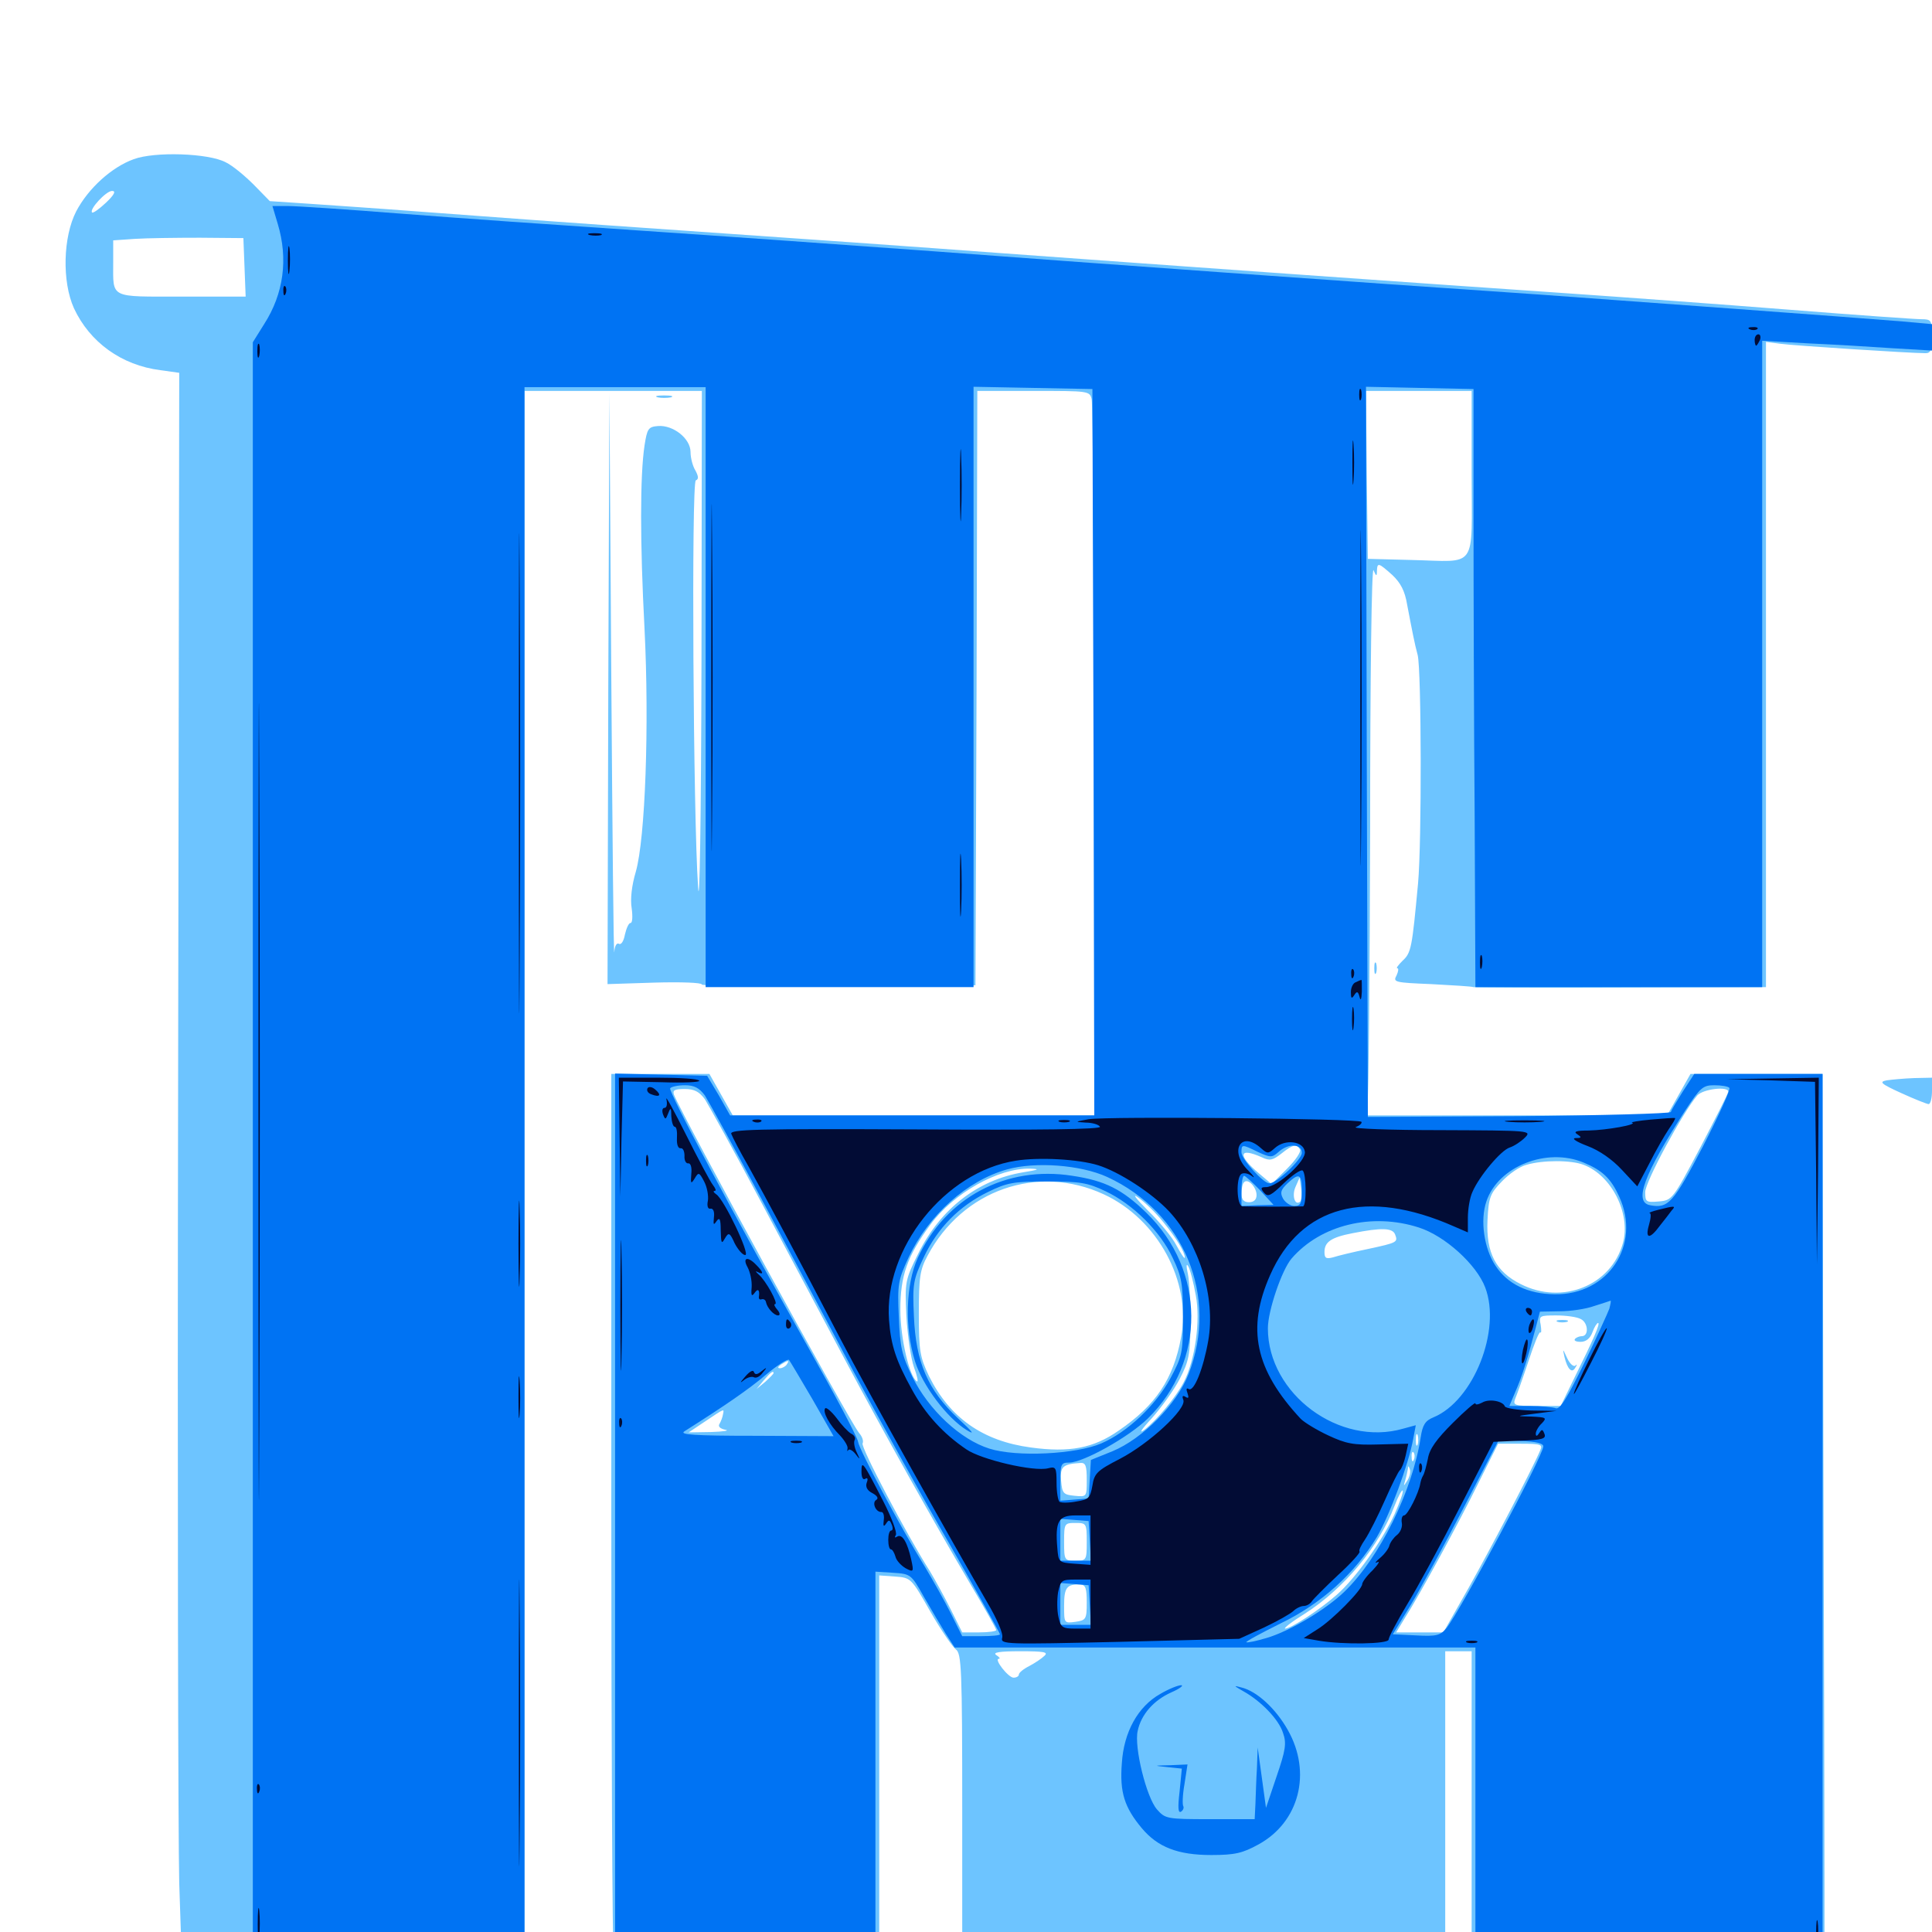 <svg xmlns="http://www.w3.org/2000/svg" viewBox="0 -1000 1000 1000">
	<path fill="#6dc4ff" d="M69.141 -917.578C57.812 -913.477 45.703 -902.539 39.453 -890.625C32.617 -877.344 32.031 -854.297 38.281 -840.43C46.484 -822.852 62.891 -810.938 83.008 -808.398L92.773 -807.031L92.188 -436.719C91.797 -232.812 92.188 -47.852 92.773 -25.195L94.141 15.82L182.812 16.602L271.484 17.188V-390.234V-797.656H317.383H363.281L363.086 -658.594C362.891 -574.609 362.109 -527.93 361.328 -540.82C358.789 -577.539 357.812 -750.586 360.156 -751.367C361.719 -751.953 361.523 -753.516 359.961 -756.445C358.594 -758.594 357.422 -762.891 357.422 -766.016C357.422 -773.047 348.438 -780.078 340.625 -779.492C335.547 -779.102 334.961 -778.125 333.594 -769.336C331.25 -753.516 331.25 -719.336 333.594 -674.805C336.133 -624.219 333.984 -566.016 329.102 -548.828C326.953 -541.602 326.172 -534.57 326.953 -529.883C327.539 -525.586 327.344 -522.266 326.367 -522.266C325.391 -522.266 324.219 -519.531 323.438 -516.211C322.852 -512.891 321.484 -510.742 320.312 -511.523C319.141 -512.109 318.164 -510.352 317.969 -507.227C317.578 -504.297 316.992 -568.164 316.406 -649.219L315.43 -796.68L314.844 -643.75L314.453 -490.625L338.867 -491.406C352.344 -491.797 363.281 -491.406 363.281 -490.43C363.281 -489.648 395.117 -489.258 434.18 -489.453L504.883 -490.039L505.469 -643.945L505.859 -797.656H534.961C563.477 -797.656 564.062 -797.656 565.039 -793.359C565.625 -790.82 566.211 -706.445 566.406 -605.859L566.602 -422.656H472.852H379.297L373.242 -433.398L367.188 -444.141H341.797H316.406V-219.727C316.406 -96.289 316.992 7.422 317.578 10.742L318.75 16.797H386.914H455.078V-83.984V-184.57L463.281 -183.984C471.484 -183.398 471.68 -183.203 481.445 -166.016C486.914 -156.445 492.969 -147.656 494.727 -146.289C497.656 -144.141 498.047 -136.523 498.047 -63.477V16.797H623.047H748.047V-64.258V-145.312H754.883H761.719V-64.258V16.797L853.125 16.406L944.336 15.82V-24.219C944.336 -46.289 944.141 -149.805 943.75 -254.297L943.359 -444.141H909.18H875L868.945 -433.398L862.891 -422.656H784.766H706.641L707.812 -428.711C708.398 -432.031 708.984 -496.484 709.18 -571.875C709.18 -650 709.961 -707.031 710.938 -704.883C712.305 -701.562 712.695 -701.562 712.695 -704.492C712.891 -708.984 713.477 -708.789 720.703 -702.344C725 -698.242 727.148 -694.141 728.32 -687.109C730.859 -673.828 732.227 -666.602 733.789 -660.938C735.742 -652.93 735.938 -564.062 733.984 -542.773C730.859 -509.375 730.469 -506.836 725.977 -502.734C723.828 -500.586 722.461 -498.828 723.242 -498.828C724.023 -498.828 723.828 -497.266 722.852 -495.117C720.898 -491.602 721.875 -491.406 740.82 -490.625C751.758 -490.039 761.719 -489.453 762.695 -489.062C763.867 -488.867 798.242 -488.672 839.453 -488.867L914.062 -489.062V-656.055V-823.047L921.484 -822.07C928.32 -821.094 989.062 -817.188 996.68 -817.188C999.414 -817.188 1000 -818.945 1000 -825.977C1000 -834.18 999.609 -834.766 994.727 -834.766C991.602 -834.766 961.133 -836.914 926.758 -839.648C892.383 -842.383 838.867 -846.289 807.617 -848.438C735.742 -853.32 604.297 -862.695 518.555 -868.945C482.031 -871.68 407.812 -876.953 353.516 -880.664C299.219 -884.375 238.281 -888.867 217.773 -890.43C197.461 -891.992 171.484 -893.75 160.156 -894.531L139.648 -895.898L131.445 -904.297C126.953 -908.789 120.508 -914.258 116.797 -916.016C108.008 -920.703 80.078 -921.68 69.141 -917.578ZM54.883 -895.117C51.367 -891.797 48.047 -889.453 47.656 -890.039C46.094 -891.602 54.883 -901.172 58.008 -901.172C60.156 -901.172 59.18 -899.219 54.883 -895.117ZM126.562 -861.719L127.148 -846.484H93.945C56.445 -846.484 58.594 -845.312 58.594 -864.062V-875.586L69.922 -876.367C75.977 -876.758 91.211 -876.953 103.516 -876.953L125.977 -876.758ZM761.719 -754.688C761.719 -704.297 765.234 -709.375 730.469 -710.156L708.008 -710.742L707.422 -754.297L707.031 -797.656H734.375H761.719ZM364.844 -431.055C366.797 -427.93 380.273 -403.711 394.531 -376.758C408.789 -350 427.93 -313.867 437.109 -296.68C457.031 -259.18 483.789 -211.328 502.148 -180.273C509.57 -167.773 515.625 -157.031 515.625 -156.25C515.625 -155.664 511.719 -155.078 506.836 -155.078H498.047L491.992 -167.188C488.672 -173.828 483.789 -182.617 481.445 -186.523C469.141 -205.859 445.312 -251.172 446.484 -252.93C447.07 -254.102 446.289 -256.445 444.727 -258.203C439.648 -264.258 353.32 -422.07 348.828 -433.398C348.047 -435.742 349.219 -436.328 354.492 -436.328C359.375 -436.328 361.914 -434.961 364.844 -431.055ZM894.531 -434.961C894.531 -433.984 887.891 -421.094 880.078 -406.055C865.82 -379.102 865.43 -378.711 858.594 -378.125C851.953 -377.539 851.562 -377.93 851.562 -383.008C851.562 -388.281 871.094 -424.414 878.516 -433.008C881.445 -436.328 894.531 -437.891 894.531 -434.961ZM672.852 -405.078C673.633 -403.906 670.508 -399.414 666.211 -395.117L658.203 -387.109L651.953 -392.383C640.43 -401.953 641.016 -406.445 653.125 -400.977C657.227 -399.023 658.789 -399.414 663.281 -402.93C669.141 -407.617 671.094 -408.008 672.852 -405.078ZM819.727 -397.07C834.18 -391.602 844.141 -371.875 840.039 -356.641C833.984 -334.57 808.594 -324.414 787.109 -335.352C774.219 -341.797 769.141 -351.562 769.922 -368.359C770.508 -380.273 771.289 -382.227 777.344 -388.477C781.055 -392.383 786.719 -396.289 790.039 -397.07C798.438 -399.609 813.281 -399.609 819.727 -397.07ZM529.297 -393.164C506.055 -389.258 486.719 -374.219 475.391 -351.367C468.359 -337.305 468.359 -336.523 469.141 -318.75C469.727 -308.789 471.484 -296.875 473.047 -292.383C474.805 -287.695 475.391 -284.57 474.609 -284.961C470.703 -287.305 466.016 -307.422 466.016 -322.07C466.016 -339.648 469.531 -349.805 481.641 -366.211C493.555 -382.422 516.797 -395.508 533.203 -395.117C538.672 -394.922 537.695 -394.531 529.297 -393.164ZM556.25 -393.945C558.008 -394.531 556.445 -394.922 552.734 -394.922C549.023 -394.922 547.461 -394.531 549.414 -393.945C551.172 -393.555 554.297 -393.555 556.25 -393.945ZM571.289 -381.836C599.219 -368.945 616.797 -336.523 611.328 -307.812C607.422 -286.328 598.242 -272.656 579.102 -259.57C566.016 -250.391 553.516 -248.047 533.594 -250.781C508.594 -254.102 491.602 -266.211 480.859 -287.695C476.172 -297.656 475.586 -300.586 475.586 -320.117C475.586 -338.867 476.172 -342.773 480.078 -350C498.242 -384.18 537.109 -397.656 571.289 -381.836ZM650.391 -381.445C650.391 -379.102 649.023 -377.734 646.484 -377.734C643.75 -377.734 642.578 -379.102 642.578 -382.227C642.578 -384.766 643.164 -387.5 643.945 -388.086C645.898 -390.234 650.391 -385.547 650.391 -381.445ZM673.047 -378.125C670.312 -375.586 668.555 -381.055 670.508 -385.547L672.656 -390.43L673.438 -384.961C673.828 -381.836 673.633 -378.906 673.047 -378.125ZM602.148 -367.383C609.18 -358.789 613.281 -351.758 613.281 -349.023C613.086 -348.242 611.328 -350.977 608.984 -355.273C606.836 -359.57 600 -367.773 593.945 -373.633C587.695 -379.883 585.742 -382.617 589.258 -380.078C592.773 -377.539 598.633 -371.875 602.148 -367.383ZM722.07 -361.133C723.633 -357.031 723.438 -356.836 708.008 -353.516C700.391 -351.953 692.383 -350 690.039 -349.219C686.328 -348.242 685.547 -348.828 685.547 -351.953C685.547 -357.227 689.062 -359.57 700.195 -361.719C715.039 -364.648 720.703 -364.453 722.07 -361.133ZM618.945 -329.492C621.484 -316.406 618.555 -295.898 612.695 -284.57C608.594 -276.758 598.828 -265.039 592.383 -259.961C589.258 -257.617 590.625 -259.961 596.094 -265.82C600.977 -271.289 607.617 -280.469 610.547 -286.133C615.43 -295.508 616.016 -298.828 616.211 -315.234C616.211 -325.391 615.625 -336.914 614.844 -340.625C613.867 -344.922 614.062 -346.289 615.039 -344.531C616.016 -342.969 617.773 -336.133 618.945 -329.492ZM823.633 -319.922C824.414 -320.508 823.242 -321.094 821.094 -320.898C818.945 -320.898 818.359 -320.312 819.922 -319.727C821.289 -319.141 823.047 -319.336 823.633 -319.922ZM818.359 -317.188C822.07 -315.234 822.461 -308.398 818.75 -308.398C817.578 -308.398 816.016 -307.812 815.234 -307.031C814.453 -306.055 815.82 -305.469 818.164 -305.469C820.898 -305.469 823.047 -307.227 824.219 -310.352C825.195 -313.086 826.562 -315.234 827.148 -315.234C828.516 -315.234 824.609 -306.445 815.234 -287.5L807.812 -272.266H795.312C784.18 -272.266 783.008 -272.656 784.18 -275.781C784.961 -277.539 788.086 -286.328 791.016 -295.117C793.945 -304.102 796.68 -310.938 797.266 -310.352C797.852 -309.766 797.852 -311.523 797.461 -314.258C796.484 -318.945 796.875 -319.141 805.469 -319.141C810.547 -319.141 816.406 -318.359 818.359 -317.188ZM407.227 -293.75C406.641 -292.773 404.883 -291.797 403.711 -291.797C402.344 -291.797 402.539 -292.578 404.297 -293.75C408.008 -296.094 408.789 -296.094 407.227 -293.75ZM400.391 -289.258C400.391 -288.867 398.438 -286.914 396.094 -284.766L391.602 -281.055L395.312 -285.547C398.828 -289.648 400.391 -290.82 400.391 -289.258ZM374.219 -267.969C374.023 -266.602 373.242 -264.453 372.461 -263.086C371.484 -261.719 372.656 -260.547 375.391 -259.961C377.93 -259.57 374.609 -258.984 368.164 -258.789L356.445 -258.594L365.234 -264.453C375.391 -271.289 374.805 -270.898 374.219 -267.969ZM733.789 -252.344C733.203 -250.977 732.812 -251.953 732.812 -254.688C732.812 -257.422 733.203 -258.398 733.789 -257.227C734.18 -255.859 734.18 -253.516 733.789 -252.344ZM797.266 -249.414C793.555 -240.43 771.68 -198.633 760.156 -178.125L747.07 -155.078H734.766H722.656L727.148 -162.5C734.766 -174.414 755.273 -212.109 765.625 -233.203L775.391 -252.734H787.109C797.461 -252.734 798.633 -252.344 797.266 -249.414ZM731.836 -244.531C731.25 -242.969 730.664 -243.555 730.664 -245.703C730.469 -247.852 731.055 -249.023 731.641 -248.242C732.227 -247.656 732.422 -245.898 731.836 -244.531ZM562.5 -233.984C562.5 -225.195 562.5 -225.195 556.25 -225.781C550.391 -226.367 549.805 -226.953 549.219 -233.594C548.633 -240.82 550 -242.188 559.18 -242.773C561.914 -242.969 562.5 -241.406 562.5 -233.984ZM728.516 -233.789C726.367 -230.469 726.367 -230.469 727.344 -233.789C727.93 -235.742 728.516 -238.477 728.711 -239.648C728.711 -241.406 729.102 -241.406 729.688 -239.648C730.273 -238.281 729.688 -235.742 728.516 -233.789ZM721.875 -216.406C715.43 -202.344 701.562 -183.008 691.992 -174.609C683.398 -166.992 668.164 -157.031 665.234 -157.031C664.062 -157.031 668.555 -160.547 675.195 -164.648C695.703 -177.734 713.672 -199.219 721.875 -220.703C723.633 -225.391 725.586 -228.906 725.977 -228.516C726.562 -227.93 724.609 -222.656 721.875 -216.406ZM562.5 -201.953C562.5 -192.383 562.305 -192.188 556.641 -192.188C550.977 -192.188 550.781 -192.383 550.781 -201.953C550.781 -211.523 550.977 -211.719 556.641 -211.719C562.305 -211.719 562.5 -211.523 562.5 -201.953ZM562.5 -170.508C562.5 -161.914 562.109 -161.328 556.641 -160.547C550.781 -159.766 550.781 -159.766 550.781 -168.945C550.781 -178.32 552.148 -180.078 559.18 -179.883C561.914 -179.688 562.5 -177.93 562.5 -170.508ZM615.82 -145.898C623.438 -146.094 617.188 -146.484 601.562 -146.484C585.938 -146.484 579.688 -146.094 587.5 -145.898C595.117 -145.508 608.008 -145.508 615.82 -145.898ZM540.625 -142.969C539.258 -141.602 535.742 -139.258 532.812 -137.695C529.688 -136.133 527.344 -134.18 527.344 -133.203C527.344 -132.422 526.172 -131.641 524.609 -131.641C521.875 -131.641 514.258 -141.406 516.992 -141.406C517.969 -141.406 517.188 -142.383 515.625 -143.359C513.672 -144.727 517.383 -145.312 527.93 -145.312C540.234 -145.312 542.773 -144.922 540.625 -142.969ZM806.25 -315.82C804.883 -316.406 805.859 -316.797 808.594 -316.797C811.328 -316.797 812.305 -316.406 811.133 -315.82C809.766 -315.43 807.422 -315.43 806.25 -315.82ZM809.766 -297.656C811.328 -291.211 813.672 -288.867 815.43 -292.188C816.406 -293.555 816.211 -294.141 815.43 -293.164C814.453 -292.383 812.5 -294.141 811.133 -297.07C808.789 -302.148 808.789 -302.148 809.766 -297.656ZM340.43 -794.336C338.477 -794.922 340.039 -795.312 343.75 -795.312C347.461 -795.312 349.023 -794.922 347.266 -794.336C345.312 -793.945 342.188 -793.945 340.43 -794.336ZM711.328 -498.828C711.328 -496.094 711.719 -495.117 712.305 -496.484C712.695 -497.656 712.695 -500 712.305 -501.367C711.719 -502.539 711.328 -501.562 711.328 -498.828ZM976.562 -440.82C972.461 -440.039 973.438 -439.062 984.18 -434.18C991.016 -431.055 997.461 -428.516 998.242 -428.516C999.219 -428.516 1000 -431.641 1000 -435.352V-442.188L990.82 -441.992C985.547 -441.797 979.297 -441.211 976.562 -440.82Z"/>
	<path fill="#0073f3" d="M143.75 -884.18C149.219 -866.016 146.875 -848.047 136.719 -832.227L130.859 -822.852V-403.125V16.797H201.172H271.484V-391.406V-799.609H318.359H365.234V-644.336V-489.062H434.57H503.906V-644.336V-799.805L534.766 -799.219L565.43 -798.633L566.016 -610.742L566.406 -422.656H472.266H377.93L372.07 -433.008L366.016 -443.164L342.188 -443.75L318.359 -444.336V-213.672V16.797H385.742H453.125V-84.961V-186.523L462.305 -185.938C471.289 -185.352 471.68 -185.156 478.125 -173.633C481.836 -167.188 486.914 -158.594 489.453 -154.492L494.141 -147.266H628.906H763.672V-65.234V16.797H853.516H943.359V-213.672V-444.141H910.156H876.953L871.094 -435.156C867.969 -430.078 865.039 -425.391 864.844 -424.414C864.453 -423.633 829.102 -422.656 786.133 -422.266L708.008 -421.875L707.422 -610.742L707.031 -799.805L734.766 -799.219L762.695 -798.633V-732.227C762.695 -695.703 762.891 -625.977 763.281 -577.539L763.672 -489.062H837.891H912.109V-656.445V-823.633L936.133 -822.266C949.219 -821.68 968.945 -820.508 980.078 -819.727L1000 -818.555V-825.391V-832.227L984.961 -833.594C958.984 -835.742 840.82 -844.336 797.852 -847.461C702.148 -853.906 556.055 -864.453 483.398 -869.922C440.43 -873.047 371.875 -877.93 331.055 -880.664C290.234 -883.398 234.375 -887.305 207.031 -889.453C179.688 -891.602 153.516 -893.359 149.023 -893.359H141.016ZM364.844 -433.008C366.797 -429.883 379.492 -406.836 392.969 -381.641C406.445 -356.445 428.32 -315.625 441.406 -290.82C454.688 -266.211 477.148 -225.391 491.602 -200.586C505.859 -175.586 517.578 -154.688 517.578 -154.102C517.578 -153.516 513.281 -153.125 507.812 -153.125H498.047L492.188 -164.844C488.867 -171.484 482.812 -182.227 478.711 -189.062C465.82 -209.961 444.727 -249.609 444.141 -253.711C443.945 -255.859 432.227 -277.93 418.359 -302.539C380.078 -370.508 345.898 -434.961 346.875 -436.719C347.461 -437.5 350.781 -438.281 354.492 -438.281C359.375 -438.281 361.914 -436.914 364.844 -433.008ZM895.117 -436.914C895.898 -436.328 889.648 -422.656 881.445 -406.641C866.016 -377.148 863.477 -374.414 854.102 -376.172C845.508 -377.734 850.781 -391.992 872.266 -425.195C880.078 -437.109 881.445 -438.281 887.305 -438.281C891.016 -438.281 894.531 -437.695 895.117 -436.914ZM651.172 -403.711C657.617 -400.781 658.398 -400.781 661.719 -403.711C666.797 -408.398 673.828 -408.008 673.828 -403.32C673.828 -399.805 660.742 -387.5 657.031 -387.5C653.906 -387.5 642.578 -400 642.578 -403.516C642.578 -407.812 642.773 -407.812 651.172 -403.711ZM819.727 -398.242C829.492 -394.141 833.789 -390.039 838.086 -380.664C849.609 -355.664 832.422 -329.688 804.688 -330.078C790.82 -330.273 780.273 -335.352 774.023 -344.922C768.164 -353.711 766.016 -368.359 769.336 -378.125C775.391 -396.289 800.586 -406.25 819.727 -398.242ZM573.047 -390.82C612.891 -372.461 630.859 -329.102 615.234 -288.867C609.18 -273.242 591.406 -255.273 575.781 -248.828L564.648 -244.336L564.062 -234.375L563.477 -224.414L556.25 -223.828L548.828 -223.242V-233.008C548.828 -242.188 549.219 -242.969 553.32 -242.969C560.742 -242.969 584.375 -256.25 594.141 -265.82C624.414 -295.508 624.023 -342.383 593.359 -372.266C580.859 -384.375 572.07 -388.867 555.078 -391.406C520.703 -396.875 489.453 -380.078 475 -348.828C468.75 -334.961 468.164 -312.695 473.633 -295.312C477.539 -282.812 490.234 -266.016 500.391 -259.766C504.883 -257.031 503.516 -258.789 495.898 -265.82C480.273 -280.469 474.023 -294.922 473.047 -318.555C472.266 -335.352 472.656 -337.695 478.125 -349.219C485.156 -364.258 496.484 -375.781 511.328 -383.008C521.289 -387.891 524.609 -388.477 541.992 -388.477C558.984 -388.477 562.891 -387.891 572.266 -383.398C586.328 -376.758 600.586 -362.695 607.031 -348.828C611.719 -339.062 612.305 -335.352 612.305 -318.164C612.305 -299.609 611.914 -298.047 605.664 -286.328C598.047 -272.461 583.594 -258.789 570.117 -252.93C557.031 -247.266 526.172 -245.703 512.109 -250.195C497.07 -254.883 480.664 -270.312 472.266 -287.305C466.797 -298.438 465.82 -302.734 465.234 -318.359C464.453 -335.352 464.844 -337.305 470.312 -349.219C480.664 -371.094 500.391 -388.867 521.289 -394.727C535.938 -398.828 559.375 -397.07 573.047 -390.82ZM652.148 -383.984L659.18 -376.367L650.977 -376.172L642.578 -375.781V-383.594C642.578 -387.891 643.164 -391.406 643.945 -391.406C644.531 -391.406 648.242 -388.086 652.148 -383.984ZM673.828 -383.594C673.828 -377.148 673.242 -375.781 669.922 -375.781C667.969 -375.781 665.234 -377.539 664.062 -379.688C662.5 -382.617 662.891 -384.18 666.406 -387.5C672.461 -393.164 673.828 -392.383 673.828 -383.594ZM734.375 -364.648C747.852 -360.352 764.258 -345.508 768.75 -333.594C777.148 -311.523 762.695 -275 741.992 -266.406C737.695 -264.648 736.328 -262.5 735.352 -256.055C731.055 -228.125 714.062 -193.75 695.898 -176.172C686.133 -166.797 667.578 -155.664 655.469 -152.148C650.195 -150.586 645.508 -149.609 645.117 -150C644.727 -150.391 652.734 -154.688 662.891 -159.766C683.984 -169.922 701.367 -185.742 712.695 -204.492C719.336 -215.82 729.102 -242.188 731.445 -255.078L732.812 -262.305L726.367 -260.547C693.359 -250.977 656.25 -278.516 656.25 -312.5C656.25 -321.484 663.477 -342.773 668.555 -348.633C683.594 -366.016 710.156 -372.461 734.375 -364.648ZM833.008 -322.656C832.227 -320.508 826.367 -307.617 819.922 -294.336C811.133 -276.367 807.422 -270.312 805.273 -271.094C803.711 -271.68 797.656 -272.266 791.797 -272.266H781.25L784.375 -279.688C787.695 -287.109 791.016 -297.852 794.922 -312.891L797.07 -321.094L807.227 -321.289C812.891 -321.289 820.898 -322.461 825.195 -324.023C829.492 -325.391 833.203 -326.562 833.594 -326.758C833.984 -326.953 833.594 -325 833.008 -322.656ZM420.508 -275.781L431.445 -256.641L391.016 -256.836C358.984 -256.836 351.367 -257.422 354.297 -259.18C375.586 -272.656 387.5 -280.859 396.484 -288.477C402.344 -293.359 407.812 -296.875 408.398 -296.094C408.984 -295.312 414.453 -286.133 420.508 -275.781ZM798.828 -251.367C798.828 -246.68 755.859 -166.211 748.633 -157.227C745.508 -153.516 743.555 -152.93 733.008 -153.516L720.898 -154.102L729.883 -168.75C734.766 -176.758 747.07 -199.414 757.227 -218.945L775.781 -254.688L787.305 -254.102C794.922 -253.906 798.828 -252.93 798.828 -251.367ZM564.062 -202.539L564.648 -192.188H556.836H548.828V-203.125V-213.867L556.25 -213.281L563.477 -212.695ZM564.062 -169.336L564.648 -158.984H556.836H548.828V-169.922V-180.664L556.25 -180.078L563.477 -179.492ZM600.586 -123.242C589.062 -116.797 581.641 -103.516 580.664 -87.305C579.492 -72.266 582.031 -64.453 591.016 -53.711C599.219 -43.945 609.57 -39.844 626.953 -39.844C639.258 -39.844 643.164 -40.82 651.367 -45.312C672.461 -56.836 679.102 -82.422 666.602 -104.492C660.352 -115.625 650.586 -124.609 642.578 -126.562C638.281 -127.734 638.477 -127.539 643.555 -124.609C652.734 -119.531 661.914 -109.961 664.062 -103.125C666.016 -97.656 665.43 -94.141 660.742 -80.469L655.273 -64.258L653.125 -79.883L650.977 -95.508L650.586 -84.766C650.195 -78.906 650 -70.508 649.805 -66.211L649.414 -58.398H626.367C603.906 -58.398 603.125 -58.594 598.828 -63.477C593.359 -69.727 586.914 -95.898 588.867 -104.102C590.625 -112.5 597.07 -119.922 606.25 -124.023C610.742 -125.977 612.891 -127.734 611.328 -127.734C609.766 -127.734 604.883 -125.781 600.586 -123.242ZM604.297 -85.352L611.719 -84.57L610.547 -72.656C609.57 -64.453 609.766 -61.328 611.328 -62.305C612.305 -62.891 612.891 -64.258 612.5 -65.039C611.914 -65.82 612.109 -71.094 613.086 -76.562L614.648 -86.719L605.664 -86.328C596.875 -86.133 596.875 -86.133 604.297 -85.352Z"/>
	<path fill="#020c35" d="M305.273 -878.32C303.32 -878.906 304.492 -879.297 307.617 -879.297C310.938 -879.297 312.305 -878.906 311.133 -878.32C309.766 -877.93 307.031 -877.93 305.273 -878.32ZM149.023 -865.039C149.023 -858.594 149.414 -856.25 149.805 -859.766C150.195 -863.281 150.195 -868.555 149.805 -871.484C149.414 -874.414 149.023 -871.484 149.023 -865.039ZM146.68 -849.219C146.68 -847.07 147.266 -846.484 147.852 -848.047C148.438 -849.414 148.242 -851.172 147.656 -851.758C147.07 -852.539 146.484 -851.367 146.68 -849.219ZM905.859 -829.492C904.297 -830.078 904.883 -830.664 907.031 -830.664C909.18 -830.859 910.352 -830.273 909.57 -829.688C908.984 -829.102 907.227 -828.906 905.859 -829.492ZM908.203 -824.023C908.203 -822.461 908.594 -821.094 908.984 -821.094C909.375 -821.094 910.156 -822.461 910.938 -824.023C911.523 -825.586 911.133 -826.953 910.156 -826.953C908.984 -826.953 908.203 -825.586 908.203 -824.023ZM133.203 -818.164C133.203 -815.039 133.594 -813.867 134.18 -815.82C134.57 -817.578 134.57 -820.312 134.18 -821.68C133.594 -822.852 133.203 -821.484 133.203 -818.164ZM268.555 -599.414C268.555 -488.867 268.75 -443.75 268.945 -499.414C269.336 -555.078 269.336 -645.703 268.945 -700.586C268.75 -755.664 268.555 -710.156 268.555 -599.414ZM703.516 -795.703C703.516 -792.969 703.906 -791.992 704.492 -793.359C704.883 -794.531 704.883 -796.875 704.492 -798.242C703.906 -799.414 703.516 -798.438 703.516 -795.703ZM368.164 -649.219C368.164 -569.141 368.359 -536.523 368.555 -576.562C368.945 -616.406 368.945 -682.031 368.555 -722.07C368.359 -761.914 368.164 -729.297 368.164 -649.219ZM496.875 -748.828C496.875 -732.227 497.266 -725.391 497.461 -733.789C497.852 -741.992 497.852 -755.664 497.461 -764.062C497.266 -772.266 496.875 -765.43 496.875 -748.828ZM700 -760.547C700 -750.391 700.195 -746.094 700.586 -751.367C700.977 -756.445 700.977 -764.648 700.586 -769.922C700.195 -775 700 -770.703 700 -760.547ZM704.102 -638.477C704.102 -561.133 704.297 -529.688 704.492 -568.75C704.883 -607.812 704.883 -671.094 704.492 -709.375C704.297 -747.656 704.102 -715.82 704.102 -638.477ZM133.789 -429.492C133.789 -245.898 133.984 -170.898 134.18 -263.086C134.57 -355.273 134.57 -505.664 134.18 -597.07C133.984 -688.672 133.789 -613.281 133.789 -429.492ZM496.875 -541.797C496.875 -527.344 497.07 -521.289 497.461 -528.711C497.852 -535.938 497.852 -547.656 497.461 -555.078C497.07 -562.305 496.875 -556.25 496.875 -541.797ZM766.016 -501.758C766.016 -498.633 766.406 -497.461 766.992 -499.414C767.383 -501.172 767.383 -503.906 766.992 -505.273C766.406 -506.445 766.016 -505.078 766.016 -501.758ZM699.414 -495.703C699.414 -493.555 700 -492.969 700.586 -494.531C701.172 -495.898 700.977 -497.656 700.391 -498.242C699.805 -499.023 699.219 -497.852 699.414 -495.703ZM701.758 -491.602C700.391 -491.211 699.219 -488.867 699.219 -486.523C699.219 -483.203 699.609 -482.812 700.977 -484.961C702.344 -487.109 702.93 -486.914 703.711 -483.984C704.297 -481.641 704.688 -482.812 704.883 -486.719C704.883 -490.039 704.883 -492.969 704.688 -492.773C704.297 -492.773 702.93 -492.188 701.758 -491.602ZM699.805 -472.461C699.805 -467.188 700.195 -465.039 700.586 -468.164C700.977 -471.094 700.977 -475.391 700.586 -477.93C700.195 -480.273 699.805 -477.93 699.805 -472.461ZM320.703 -411.523L321.094 -380.664L321.68 -410.547L322.461 -440.234L342.578 -439.844C353.711 -439.453 362.5 -439.844 361.914 -440.625C361.523 -441.602 351.953 -442.188 340.625 -442.188H320.312ZM916.406 -440.82L939.453 -440.039L940.039 -392.773L940.43 -345.508L941.016 -393.945L941.406 -442.188L917.578 -441.797L893.555 -441.406ZM335.156 -436.719C334.57 -435.547 335.352 -434.18 337.109 -433.594C341.602 -431.836 342.578 -433.203 339.062 -436.133C337.5 -437.5 335.742 -437.695 335.156 -436.719ZM344.922 -431.055C345.508 -428.516 345.117 -426.562 343.945 -426.562C342.773 -426.562 342.578 -425 343.164 -423.242C344.336 -420.312 344.531 -420.312 345.898 -423.828C347.07 -426.953 347.461 -426.758 347.461 -422.266C347.656 -419.141 348.438 -416.797 349.219 -416.797C350.195 -416.797 350.586 -414.258 350.391 -410.938C350.195 -407.617 350.977 -405.469 352.344 -405.664C353.516 -405.859 354.297 -404.102 354.297 -401.758C354.102 -399.414 355.078 -397.656 356.25 -397.852C357.422 -398.047 358.203 -395.898 357.812 -392.383C357.422 -387.305 357.617 -386.914 359.57 -390.039C361.523 -393.359 361.914 -393.359 364.453 -388.477C366.016 -385.547 366.797 -381.055 366.406 -378.516C365.82 -375.781 366.406 -374.023 367.773 -374.414C369.141 -374.609 369.922 -372.852 369.531 -369.922C369.141 -366.016 369.336 -365.625 370.898 -367.969C372.461 -370.117 373.047 -369.141 373.047 -363.086C373.242 -356.445 373.438 -355.859 375.195 -358.984C377.148 -362.305 377.734 -362.109 380.273 -356.445C382.031 -353.125 384.375 -350.391 385.742 -350.391C388.477 -350.391 374.805 -379.297 370.703 -381.836C369.336 -382.812 368.945 -383.594 369.922 -383.594C370.898 -383.594 370.312 -384.961 368.945 -386.719C367.578 -388.477 361.328 -400.195 355.078 -412.695C348.828 -425.195 344.336 -433.398 344.922 -431.055ZM563.477 -420.703C556.25 -419.336 556.055 -419.336 561.914 -418.945C565.234 -418.945 568.75 -417.969 569.336 -416.797C570.117 -415.43 537.695 -415.039 474.023 -415.43C390.82 -415.82 377.539 -415.43 378.516 -413.086C379.102 -411.523 383.008 -403.906 387.305 -396.484C396.289 -380.273 412.695 -349.805 434.57 -307.812C449.609 -278.906 493.164 -201.172 510.938 -170.703C516.016 -162.109 519.336 -154.492 518.75 -152.344C517.773 -148.828 519.922 -148.828 579.688 -150.195L641.406 -151.758L654.297 -157.617C661.328 -160.938 668.164 -164.844 669.531 -166.211C670.898 -167.578 673.438 -168.75 674.805 -168.75C676.367 -168.75 678.32 -169.922 679.102 -171.289C679.883 -172.461 686.133 -178.711 692.578 -184.766C699.219 -190.82 704.102 -196.289 703.711 -196.875C703.125 -197.461 704.492 -200.195 706.641 -203.32C708.594 -206.25 713.281 -215.43 716.797 -223.438C720.312 -231.445 723.828 -238.477 724.609 -239.062C725.391 -239.648 726.758 -242.969 727.539 -246.484L728.906 -252.734L713.477 -252.344C700.586 -251.953 696.68 -252.734 687.5 -257.031C681.641 -259.766 675.195 -263.672 673.242 -265.625C649.609 -291.016 645.117 -312.305 657.422 -340.039C673.242 -375.977 707.422 -385.156 752.539 -365.234L759.766 -362.109V-369.727C759.766 -374.023 760.742 -380.078 762.109 -383.008C765.625 -391.211 776.953 -404.688 781.445 -406.055C783.789 -406.836 787.305 -409.18 789.258 -411.133C792.969 -414.844 792.188 -414.844 745.703 -415.039C719.531 -415.039 699.805 -415.82 701.758 -416.602C703.711 -417.383 705.078 -418.555 704.688 -419.336C703.906 -421.094 573.438 -422.266 563.477 -420.703ZM652.734 -405.664C656.055 -402.734 656.445 -402.734 659.961 -405.859C665.234 -410.547 674.609 -409.375 675.391 -403.906C676.172 -399.023 661.133 -385.547 655.273 -385.547C652.539 -385.547 652.344 -384.961 654.297 -382.617C656.25 -380.273 657.812 -381.055 664.453 -387.5C668.945 -391.797 673.242 -394.727 674.219 -394.141C676.172 -392.969 676.367 -375.781 674.414 -375.586C672.266 -375.391 646.094 -375.391 643.164 -375.586C640.039 -375.781 639.648 -390.625 642.578 -392.383C643.75 -393.164 646.289 -392.578 648.047 -391.211C649.805 -389.844 649.023 -391.211 646.094 -394.141C635.938 -404.102 642.188 -415.234 652.734 -405.664ZM568.359 -396.875C579.102 -393.555 596.094 -382.617 605.078 -373.047C620.703 -356.25 629.297 -328.32 625.391 -306.055C622.852 -291.602 617.969 -279.297 615.234 -281.055C614.062 -281.836 613.867 -280.859 614.648 -278.906C615.43 -276.562 615.234 -275.977 613.672 -276.953C612.109 -277.93 611.719 -277.344 612.5 -275.391C614.258 -270.703 594.727 -252.734 579.688 -244.922C567.969 -238.867 566.406 -237.5 565.43 -231.055C564.258 -224.609 563.477 -223.828 557.227 -222.852C553.32 -222.07 549.414 -222.07 548.438 -222.656C547.656 -223.242 546.875 -227.539 546.875 -232.422C546.875 -240.43 546.484 -241.016 542.578 -240.039C535.156 -238.086 507.812 -244.531 500.195 -249.805C488.086 -258.008 478.906 -268.164 472.07 -280.664C463.867 -295.508 461.133 -303.516 460.156 -316.797C457.422 -353.711 489.062 -393.555 525.781 -399.219C537.695 -401.172 558.398 -400 568.359 -396.875ZM564.453 -202.734V-190.039L556.25 -190.625C548.047 -191.211 547.852 -191.406 547.266 -198.828C546.094 -212.5 547.852 -215.625 556.641 -215.625H564.453ZM564.453 -169.727V-157.031H556.836C549.805 -157.031 549.023 -157.617 547.852 -163.086C547.07 -166.406 547.07 -172.07 547.656 -175.781C549.023 -182.031 549.414 -182.422 556.641 -182.422H564.453ZM854.492 -420.508C848.047 -419.922 843.75 -419.141 844.727 -418.945C848.047 -417.969 831.641 -415.039 822.266 -414.844C815.82 -414.844 814.258 -414.258 816.406 -412.891C818.75 -411.328 818.75 -410.938 815.43 -410.938C813.281 -410.742 816.016 -408.984 821.68 -406.836C827.93 -404.492 834.57 -399.805 839.453 -394.531L847.461 -385.938L853.711 -397.852C857.031 -404.492 861.719 -412.5 863.672 -415.43C865.82 -418.555 867.383 -421.094 866.992 -421.289C866.602 -421.484 860.938 -421.094 854.492 -420.508ZM390.234 -419.336C388.672 -419.922 389.258 -420.508 391.406 -420.508C393.555 -420.703 394.727 -420.117 393.945 -419.531C393.359 -418.945 391.602 -418.75 390.234 -419.336ZM548.438 -419.336C547.07 -419.922 548.047 -420.312 550.781 -420.312C553.516 -420.312 554.492 -419.922 553.32 -419.336C551.953 -418.945 549.609 -418.945 548.438 -419.336ZM780.859 -419.336C776.172 -419.727 779.883 -420.117 789.062 -420.117C798.242 -420.117 801.953 -419.727 797.461 -419.336C792.773 -418.945 785.352 -418.945 780.859 -419.336ZM334.375 -399.219C334.375 -396.484 334.766 -395.508 335.352 -396.875C335.742 -398.047 335.742 -400.391 335.352 -401.758C334.766 -402.93 334.375 -401.953 334.375 -399.219ZM268.359 -356.25C268.359 -336.328 268.75 -328.32 268.945 -338.281C269.336 -348.047 269.336 -364.453 268.945 -374.414C268.75 -384.18 268.359 -376.172 268.359 -356.25ZM321.094 -324.023C321.094 -293.945 321.484 -281.836 321.68 -297.266C322.07 -312.695 322.07 -337.305 321.68 -351.953C321.484 -366.602 321.094 -354.102 321.094 -324.023ZM858.398 -373.828C855.273 -373.047 853.125 -372.266 853.906 -372.07C854.688 -372.07 854.492 -369.336 853.516 -366.016C851.367 -358.594 853.906 -358.398 859.18 -365.625C861.523 -368.555 864.258 -372.07 865.234 -373.438C867.578 -375.977 866.992 -375.977 858.398 -373.828ZM386.914 -344.141C388.281 -341.602 389.258 -337.109 389.062 -333.789C388.672 -329.297 389.062 -328.711 390.625 -330.859C392.383 -333.398 393.359 -332.227 392.773 -328.516C392.773 -327.539 393.359 -327.148 394.336 -327.539C395.312 -327.734 396.289 -327.148 396.484 -325.977C397.07 -323.047 400.586 -319.141 402.734 -319.141C403.906 -319.141 403.711 -320.508 402.344 -322.07C400.977 -323.633 400.391 -325 401.172 -325C403.125 -325 396.289 -337.305 392.773 -340.234C391.016 -341.797 390.82 -342.383 392.188 -341.602C395.508 -339.844 395.117 -341.602 391.406 -345.312C386.914 -350 384.18 -349.023 386.914 -344.141ZM790.039 -321.094C790.625 -320.117 791.602 -319.141 792.188 -319.141C792.578 -319.141 792.969 -320.117 792.969 -321.094C792.969 -322.266 791.992 -323.047 790.82 -323.047C789.844 -323.047 789.453 -322.266 790.039 -321.094ZM406.836 -314.258C406.836 -312.695 407.617 -311.914 408.594 -312.5C409.57 -313.086 409.766 -314.453 409.18 -315.43C407.422 -317.969 406.836 -317.578 406.836 -314.258ZM791.602 -314.258C791.016 -312.5 791.016 -310.742 791.406 -310.156C791.992 -309.57 792.969 -310.938 793.555 -313.281C794.727 -317.773 793.359 -318.555 791.602 -314.258ZM822.656 -296.484C818.164 -287.5 814.453 -279.297 814.648 -278.516C814.648 -277.734 818.555 -284.961 823.438 -294.531C828.32 -303.906 832.031 -312.109 831.641 -312.5C831.25 -312.891 827.148 -305.664 822.656 -296.484ZM788.281 -301.367C786.719 -293.164 788.281 -291.602 790.039 -299.609C790.82 -302.93 791.016 -306.25 790.43 -306.641C790.039 -307.227 789.062 -304.688 788.281 -301.367ZM268.359 -277.148C268.359 -267.578 268.555 -263.281 268.945 -267.773C269.336 -272.266 269.336 -280.273 268.945 -285.352C268.555 -290.43 268.359 -286.914 268.359 -277.148ZM385.742 -287.5C387.891 -290.039 389.844 -291.211 390.234 -289.844C390.82 -288.281 391.992 -288.477 394.141 -290.234C397.07 -292.578 397.266 -292.383 394.727 -289.453C393.359 -287.5 391.406 -286.523 390.234 -287.109C389.258 -287.695 386.914 -287.109 385.156 -285.742C382.812 -283.789 383.008 -284.375 385.742 -287.5ZM767.188 -274.023C765.234 -273.047 763.672 -272.656 763.672 -273.633C763.672 -274.414 758.398 -269.922 751.953 -263.477C743.555 -255.078 739.844 -250 739.062 -244.922C738.281 -241.211 737.305 -237.305 736.523 -236.133C735.938 -235.156 735.352 -233.398 735.156 -232.227C734.375 -227.148 728.516 -215.625 726.758 -215.625C725.781 -215.625 725.195 -213.867 725.586 -211.719C725.977 -209.57 724.805 -206.836 723.047 -205.469C721.289 -204.102 719.531 -201.562 719.141 -200C718.75 -198.438 716.602 -195.508 714.258 -193.555C711.914 -191.602 711.328 -190.625 712.891 -191.406C714.453 -192.188 713.477 -190.43 710.547 -187.305C707.422 -184.375 705.078 -181.055 705.078 -180.078C705.078 -177.148 689.258 -161.133 681.836 -156.641L674.805 -152.148L682.617 -150.781C695.312 -148.633 718.75 -149.023 718.75 -151.367C718.75 -152.539 723.047 -160.742 728.32 -169.531C733.594 -178.125 745.898 -200.781 755.469 -219.531L773.047 -253.711L786.914 -254.297C798.242 -254.688 800.391 -255.273 799.414 -257.812C798.438 -260.352 798.047 -260.352 796.68 -258.203C795.508 -256.445 794.922 -256.445 794.922 -258.008C794.922 -259.18 796.289 -261.719 798.047 -263.281C800.781 -266.211 800.391 -266.406 792.578 -266.797C784.375 -266.992 784.375 -266.992 794.922 -268.359L805.664 -269.727L792.578 -269.922C785.547 -270.117 779.297 -271.094 778.906 -272.07C777.93 -274.805 770.703 -276.172 767.188 -274.023ZM427.148 -271.094C425.586 -269.336 429.297 -262.5 434.766 -257.031C437.109 -254.492 439.062 -251.367 438.672 -250.195C438.477 -248.828 438.477 -248.633 439.062 -249.414C439.453 -250.195 441.211 -249.414 442.773 -247.461C445.312 -244.141 445.312 -244.336 443.359 -248.438C442.188 -250.781 441.797 -253.711 442.383 -254.688C442.969 -255.664 442.188 -257.227 440.43 -258.008C438.867 -258.984 435.547 -262.5 433.008 -266.016C430.469 -269.336 427.734 -271.68 427.148 -271.094ZM320.508 -263.281C320.508 -261.133 321.094 -260.547 321.68 -262.109C322.266 -263.477 322.07 -265.234 321.484 -265.82C320.898 -266.602 320.312 -265.43 320.508 -263.281ZM409.766 -253.32C408.398 -253.906 409.375 -254.297 412.109 -254.297C414.844 -254.297 415.82 -253.906 414.648 -253.32C413.281 -252.93 410.938 -252.93 409.766 -253.32ZM445.898 -238.281C445.898 -235.352 446.68 -233.789 447.852 -234.57C449.023 -235.352 449.414 -234.57 448.633 -232.617C447.852 -230.469 448.828 -228.516 451.562 -227.148C454.102 -225.781 454.883 -224.414 453.516 -223.633C451.172 -222.266 453.32 -217.188 456.25 -217.383C457.227 -217.383 457.812 -215.43 457.422 -213.086C457.031 -209.961 457.422 -209.57 458.594 -211.328C459.961 -213.477 460.547 -213.477 461.523 -210.938C462.305 -209.18 462.109 -207.812 461.328 -207.812C460.352 -207.812 459.766 -205.664 459.766 -202.93C459.766 -200.195 460.352 -198.047 461.133 -198.047C461.914 -198.047 462.891 -196.289 463.477 -194.336C463.867 -192.383 466.406 -189.648 468.75 -188.281C472.852 -186.133 473.047 -186.328 471.68 -192.578C469.727 -201.562 466.992 -206.25 464.453 -204.688C463.086 -203.906 462.891 -204.102 463.672 -205.469C464.453 -206.641 461.523 -214.453 457.227 -222.852C446.68 -243.359 445.898 -244.531 445.898 -238.281ZM734.57 -239.844C734.57 -237.695 735.156 -237.109 735.742 -238.672C736.328 -240.039 736.133 -241.797 735.547 -242.383C734.961 -243.164 734.375 -241.992 734.57 -239.844ZM268.555 -108.203C268.555 -42.188 268.75 -15.039 268.945 -48.242C269.336 -81.25 269.336 -135.156 268.945 -168.359C268.75 -201.367 268.555 -174.219 268.555 -108.203ZM759.375 -149.805C758.008 -150.391 758.984 -150.781 761.719 -150.781C764.453 -150.781 765.43 -150.391 764.258 -149.805C762.891 -149.414 760.547 -149.414 759.375 -149.805ZM133.008 -73.828C133.008 -71.68 133.594 -71.094 134.18 -72.656C134.766 -74.023 134.57 -75.781 133.984 -76.367C133.398 -77.148 132.812 -75.977 133.008 -73.828ZM133.398 -3.711C133.398 3.711 133.789 6.641 134.18 2.539C134.57 -1.367 134.57 -7.617 134.18 -11.133C133.789 -14.453 133.398 -11.328 133.398 -3.711ZM940.039 0.195C940.039 5.469 940.43 7.617 940.82 4.492C941.211 1.562 941.211 -2.734 940.82 -5.273C940.43 -7.617 940.039 -5.273 940.039 0.195ZM262.695 10.742C263.281 11.719 261.719 13.086 259.375 13.477C255.469 14.258 255.664 14.258 260.352 14.648C263.867 14.844 265.625 13.867 265.625 11.914C265.625 10.352 264.648 8.984 263.477 8.984C262.5 8.984 261.914 9.766 262.695 10.742ZM132.812 13.086C132.812 12.109 134.57 11.719 136.719 12.305C138.867 12.891 140.625 13.672 140.625 14.062C140.625 14.453 138.867 14.844 136.719 14.844C134.57 14.844 132.812 14.062 132.812 13.086ZM771.094 14.258C769.531 13.672 770.117 13.086 772.266 13.086C774.414 12.891 775.586 13.477 774.805 14.062C774.219 14.648 772.461 14.844 771.094 14.258ZM933.203 14.258C931.836 13.672 932.812 13.281 935.547 13.281C938.281 13.281 939.258 13.672 938.086 14.258C936.719 14.648 934.375 14.648 933.203 14.258Z"/>
</svg>